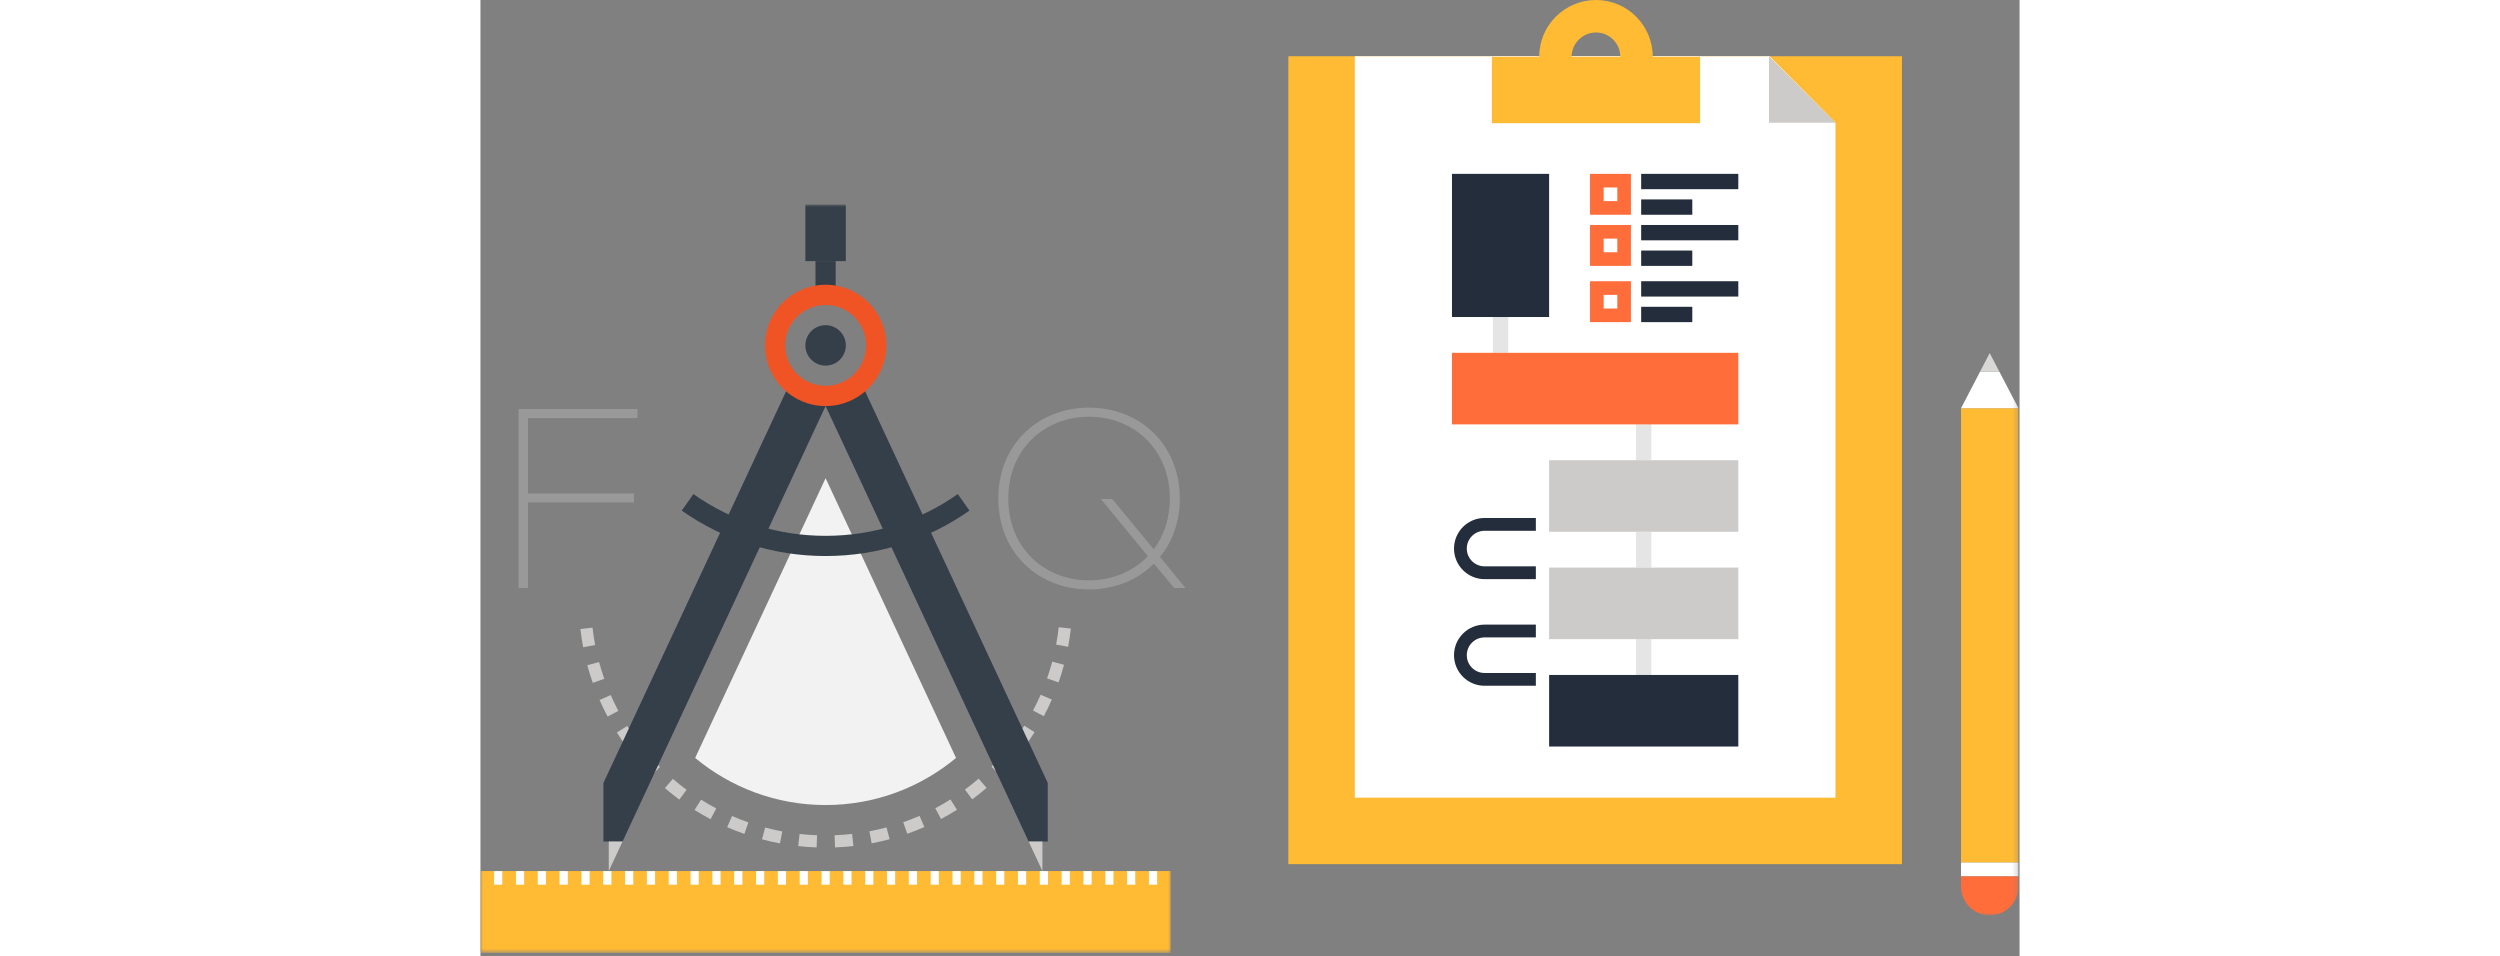 
<svg width="502px" height="192px" viewBox="0 0 301 187" version="1.1" xmlns="http://www.w3.org/2000/svg" xmlns:xlink="http://www.w3.org/1999/xlink">
    <rect x="0" y="0" width="301" height="187" fill="#808080" stroke="none"/>
    <!-- Generator: Sketch 46.1 (44463) - http://www.bohemiancoding.com/sketch -->
    <desc>Created with Sketch.</desc>
    <defs>
        <polygon id="path-1" points="0 146.355 135 146.355 135 0 0 0"></polygon>
        <polygon id="path-3" points="0 179 142.786 179 142.786 0 49 0 0 0"></polygon>
    </defs>
    <g id="Symbols" stroke="none" stroke-width="1" fill="none" fill-rule="evenodd">
        <g id="faq-nbg">
            <g id="Page-1" transform="translate(0, 40)">
                <path d="M114.928,86.496 L112.585,86.056 C112.796,84.935 112.967,83.795 113.093,82.665 L115.464,82.931 C115.33,84.118 115.151,85.317 114.928,86.496 Z M20.089,86.587 C19.865,85.415 19.683,84.216 19.548,83.021 L21.917,82.751 C22.046,83.888 22.22,85.026 22.432,86.14 L20.089,86.587 Z M113.063,93.461 L110.814,92.672 C111.187,91.605 111.528,90.504 111.824,89.397 L114.127,90.015 C113.815,91.179 113.456,92.339 113.063,93.461 Z M21.967,93.545 C21.569,92.418 21.209,91.258 20.897,90.1 L23.199,89.478 C23.495,90.58 23.838,91.682 24.215,92.753 L21.967,93.545 Z M110.175,100.07 L108.068,98.955 C108.604,97.941 109.106,96.903 109.56,95.864 L111.743,96.819 C111.267,97.911 110.739,99.006 110.175,100.07 Z M24.863,100.14 C24.301,99.083 23.772,97.993 23.291,96.896 L25.474,95.936 C25.931,96.979 26.434,98.016 26.968,99.019 L24.863,100.14 Z M106.333,106.169 L104.414,104.751 C105.094,103.833 105.743,102.881 106.349,101.922 L108.366,103.193 C107.73,104.201 107.047,105.202 106.333,106.169 Z M28.713,106.229 C28.001,105.27 27.315,104.271 26.675,103.258 L28.689,101.982 C29.299,102.946 29.951,103.896 30.628,104.808 L28.713,106.229 Z M101.628,111.63 L99.942,109.943 C100.744,109.141 101.529,108.295 102.275,107.432 L104.08,108.989 C103.296,109.897 102.471,110.787 101.628,111.63 Z M33.425,111.681 C32.579,110.838 31.753,109.951 30.968,109.045 L32.771,107.484 C33.518,108.347 34.304,109.191 35.109,109.993 L33.425,111.681 Z M96.168,116.334 L94.752,114.415 C95.662,113.742 96.563,113.022 97.428,112.277 L98.986,114.084 C98.075,114.869 97.127,115.626 96.168,116.334 Z M38.894,116.378 C37.932,115.67 36.982,114.913 36.072,114.131 L37.625,112.321 C38.491,113.066 39.394,113.784 40.308,114.459 L38.894,116.378 Z M90.07,120.174 L88.953,118.066 C89.958,117.533 90.956,116.956 91.918,116.35 L93.19,118.367 C92.178,119.005 91.127,119.612 90.07,120.174 Z M45.001,120.211 C43.949,119.657 42.898,119.052 41.876,118.411 L43.142,116.39 C44.114,117 45.114,117.575 46.114,118.101 L45.001,120.211 Z M83.472,123.059 L82.685,120.808 C83.752,120.434 84.824,120.014 85.87,119.557 L86.825,121.741 C85.725,122.224 84.597,122.666 83.472,123.059 Z M51.615,123.09 C50.495,122.698 49.364,122.258 48.255,121.776 L49.202,119.587 C50.259,120.046 51.334,120.465 52.399,120.838 L51.615,123.09 Z M76.509,124.927 L76.064,122.584 C77.19,122.37 78.315,122.113 79.407,121.82 L80.025,124.123 C78.875,124.431 77.692,124.701 76.509,124.927 Z M58.581,124.943 C57.395,124.72 56.212,124.454 55.063,124.146 L55.676,121.844 C56.768,122.133 57.892,122.389 59.018,122.598 L58.581,124.943 Z M69.348,125.73 L69.257,123.348 C70.405,123.304 71.556,123.218 72.677,123.092 L72.943,125.463 C71.763,125.593 70.553,125.684 69.348,125.73 Z M65.742,125.732 C64.548,125.69 63.338,125.602 62.147,125.472 L62.409,123.101 C63.541,123.226 64.691,123.31 65.827,123.35 L65.742,125.732 Z" id="Fill-1" fill="#CCCBCA"></path>
                <path d="M41.988,108.229 C48.908,113.979 57.8,117.442 67.5,117.442 C77.2,117.442 86.09,113.981 93.01,108.229 L67.499,53.517 L41.988,108.229 Z" id="Fill-3" fill="#F2F2F2"></path>
                <mask id="mask-2" fill="white">
                    <use xlink:href="#path-1"></use>
                </mask>
                <g id="Clip-6"></g>
                <polygon id="Fill-5" fill="#353F49" mask="url(#mask-2)" points="65.522 17.666 69.473 17.666 69.473 11.064 65.522 11.064"></polygon>
                <path d="M67.5,68.743 C57.357,68.743 47.63,65.671 39.37,59.858 L41.643,56.628 C49.234,61.97 58.175,64.794 67.5,64.794 C76.825,64.794 85.767,61.97 93.357,56.628 L95.63,59.858 C87.371,65.671 77.644,68.743 67.5,68.743" id="Fill-7" fill="#353F49" mask="url(#mask-2)"></path>
                <polygon id="Fill-8" fill="#353F49" mask="url(#mask-2)" points="67.499 39.412 27.791 124.573 24.055 124.573 24.055 113.115 60.048 35.937"></polygon>
                <polygon id="Fill-9" fill="#CCCBCA" mask="url(#mask-2)" points="27.791 124.573 25.093 130.355 25.093 124.573"></polygon>
                <polygon id="Fill-10" fill="#353F49" mask="url(#mask-2)" points="67.499 39.412 107.21 124.573 110.944 124.573 110.944 113.115 74.952 35.937"></polygon>
                <polygon id="Fill-11" fill="#CCCBCA" mask="url(#mask-2)" points="107.21 124.573 109.906 130.355 109.906 124.573"></polygon>
                <path d="M67.499,35.458 C63.134,35.458 59.589,31.912 59.589,27.547 C59.589,23.182 63.134,19.645 67.499,19.645 C71.864,19.645 75.411,23.182 75.411,27.547 C75.411,31.912 71.864,35.458 67.499,35.458 M67.499,15.69 C60.951,15.69 55.64,20.998 55.64,27.547 C55.64,34.097 60.951,39.412 67.499,39.412 C74.049,39.412 79.365,34.097 79.365,27.547 C79.365,20.998 74.049,15.69 67.499,15.69" id="Fill-12" fill="#F05424" mask="url(#mask-2)"></path>
                <path d="M67.499,31.504 C65.315,31.504 63.544,29.733 63.544,27.547 C63.544,25.366 65.315,23.598 67.499,23.598 C69.684,23.598 71.456,25.366 71.456,27.547 C71.456,29.733 69.684,31.504 67.499,31.504" id="Fill-13" fill="#353F49" mask="url(#mask-2)"></path>
                <polygon id="Fill-14" fill="#353F49" mask="url(#mask-2)" points="63.545 11.064 71.456 11.064 71.456 0 63.545 0"></polygon>
                <polygon id="Fill-15" fill="#FFBB33" mask="url(#mask-2)" points="0 146.355 135 146.355 135 130.355 0 130.355"></polygon>
                <polygon id="Fill-16" fill="#FFFFFF" mask="url(#mask-2)" points="2.663 133.025 4.266 133.025 4.266 130.355 2.663 130.355"></polygon>
                <polygon id="Fill-17" fill="#FFFFFF" mask="url(#mask-2)" points="6.939 133.025 8.541 133.025 8.541 130.355 6.939 130.355"></polygon>
                <polygon id="Fill-18" fill="#FFFFFF" mask="url(#mask-2)" points="11.204 133.025 12.804 133.025 12.804 130.355 11.204 130.355"></polygon>
                <polygon id="Fill-19" fill="#FFFFFF" mask="url(#mask-2)" points="15.468 133.025 17.082 133.025 17.082 130.355 15.468 130.355"></polygon>
                <polygon id="Fill-20" fill="#FFFFFF" mask="url(#mask-2)" points="19.743 133.025 21.346 133.025 21.346 130.355 19.743 130.355"></polygon>
                <polygon id="Fill-21" fill="#FFFFFF" mask="url(#mask-2)" points="24.008 133.025 25.611 133.025 25.611 130.355 24.008 130.355"></polygon>
                <polygon id="Fill-22" fill="#FFFFFF" mask="url(#mask-2)" points="28.276 133.025 29.886 133.025 29.886 130.355 28.276 130.355"></polygon>
                <polygon id="Fill-23" fill="#FFFFFF" mask="url(#mask-2)" points="32.549 133.025 34.15 133.025 34.15 130.355 32.549 130.355"></polygon>
                <polygon id="Fill-24" fill="#FFFFFF" mask="url(#mask-2)" points="36.815 133.025 38.414 133.025 38.414 130.355 36.815 130.355"></polygon>
                <polygon id="Fill-25" fill="#FFFFFF" mask="url(#mask-2)" points="41.09 133.025 42.691 133.025 42.691 130.355 41.09 130.355"></polygon>
                <polygon id="Fill-26" fill="#FFFFFF" mask="url(#mask-2)" points="45.355 133.025 46.954 133.025 46.954 130.355 45.355 130.355"></polygon>
                <polygon id="Fill-27" fill="#FFFFFF" mask="url(#mask-2)" points="49.618 133.025 51.23 133.025 51.23 130.355 49.618 130.355"></polygon>
                <polygon id="Fill-28" fill="#FFFFFF" mask="url(#mask-2)" points="53.896 133.025 55.497 133.025 55.497 130.355 53.896 130.355"></polygon>
                <polygon id="Fill-29" fill="#FFFFFF" mask="url(#mask-2)" points="58.158 133.025 59.76 133.025 59.76 130.355 58.158 130.355"></polygon>
                <polygon id="Fill-30" fill="#FFFFFF" mask="url(#mask-2)" points="62.434 133.025 64.035 133.025 64.035 130.355 62.434 130.355"></polygon>
                <polygon id="Fill-31" fill="#FFFFFF" mask="url(#mask-2)" points="66.699 133.025 68.301 133.025 68.301 130.355 66.699 130.355"></polygon>
                <polygon id="Fill-32" fill="#FFFFFF" mask="url(#mask-2)" points="70.966 133.025 72.569 133.025 72.569 130.355 70.966 130.355"></polygon>
                <polygon id="Fill-33" fill="#FFFFFF" mask="url(#mask-2)" points="75.238 133.025 76.842 133.025 76.842 130.355 75.238 130.355"></polygon>
                <polygon id="Fill-34" fill="#FFFFFF" mask="url(#mask-2)" points="79.504 133.025 81.105 133.025 81.105 130.355 79.504 130.355"></polygon>
                <polygon id="Fill-35" fill="#FFFFFF" mask="url(#mask-2)" points="83.771 133.025 85.381 133.025 85.381 130.355 83.771 130.355"></polygon>
                <polygon id="Fill-36" fill="#FFFFFF" mask="url(#mask-2)" points="88.047 133.025 89.645 133.025 89.645 130.355 88.047 130.355"></polygon>
                <polygon id="Fill-37" fill="#FFFFFF" mask="url(#mask-2)" points="92.309 133.025 93.912 133.025 93.912 130.355 92.309 130.355"></polygon>
                <polygon id="Fill-38" fill="#FFFFFF" mask="url(#mask-2)" points="96.584 133.025 98.184 133.025 98.184 130.355 96.584 130.355"></polygon>
                <polygon id="Fill-39" fill="#FFFFFF" mask="url(#mask-2)" points="100.85 133.025 102.451 133.025 102.451 130.355 100.85 130.355"></polygon>
                <polygon id="Fill-40" fill="#FFFFFF" mask="url(#mask-2)" points="105.115 133.025 106.722 133.025 106.722 130.355 105.115 130.355"></polygon>
                <polygon id="Fill-41" fill="#FFFFFF" mask="url(#mask-2)" points="109.39 133.025 110.991 133.025 110.991 130.355 109.39 130.355"></polygon>
                <polygon id="Fill-42" fill="#FFFFFF" mask="url(#mask-2)" points="113.654 133.025 115.255 133.025 115.255 130.355 113.654 130.355"></polygon>
                <polygon id="Fill-43" fill="#FFFFFF" mask="url(#mask-2)" points="117.924 133.025 119.531 133.025 119.531 130.355 117.924 130.355"></polygon>
                <polygon id="Fill-44" fill="#FFFFFF" mask="url(#mask-2)" points="122.195 133.025 123.797 133.025 123.797 130.355 122.195 130.355"></polygon>
                <polygon id="Fill-45" fill="#FFFFFF" mask="url(#mask-2)" points="126.459 133.025 128.062 133.025 128.062 130.355 126.459 130.355"></polygon>
                <polygon id="Fill-46" fill="#FFFFFF" mask="url(#mask-2)" points="130.734 133.025 132.336 133.025 132.336 130.355 130.734 130.355"></polygon>
            </g>
            <g id="Page-1" transform="translate(158, 0)">
                <polygon id="Fill-1" fill="#FFBB33" points="0 169 120 169 120 11 0 11"></polygon>
                <polygon id="Fill-2" fill="#FFFFFF" points="107 24.016 107 156 13 156 13 11 94.106 11"></polygon>
                <polygon id="Fill-3" fill="#CCCBCA" points="107 24 94 24 94 11"></polygon>
                <polygon id="Fill-4" fill="#E6E5E5" points="40 69 43 69 43 62 40 62"></polygon>
                <polygon id="Fill-5" fill="#E6E5E5" points="68 90 71 90 71 83 68 83"></polygon>
                <polygon id="Fill-6" fill="#E6E5E5" points="68 111 71 111 71 104 68 104"></polygon>
                <polygon id="Fill-7" fill="#E6E5E5" points="68 132 71 132 71 125 68 125"></polygon>
                <polygon id="Fill-8" fill="#FF6D3B" points="32 83 88 83 88 69 32 69"></polygon>
                <polygon id="Fill-9" fill="#242D3C" points="32 62 51 62 51 34 32 34"></polygon>
                <polygon id="Fill-10" fill="#CCCBCA" points="51 104 88 104 88 90 51 90"></polygon>
                <polygon id="Fill-11" fill="#CCCBCA" points="51 125 88 125 88 111 51 111"></polygon>
                <polygon id="Fill-12" fill="#242D3C" points="51 146 88 146 88 132 51 132"></polygon>
                <polygon id="Fill-13" fill="#242D3C" points="69 37 88 37 88 34 69 34"></polygon>
                <polygon id="Fill-14" fill="#242D3C" points="69 42 79 42 79 39 69 39"></polygon>
                <path d="M61.665,39.333 L64.336,39.333 L64.336,36.666 L61.665,36.666 L61.665,39.333 Z M59,42 L67,42 L67,34 L59,34 L59,42 Z" id="Fill-15" fill="#FF6D3B"></path>
                <polygon id="Fill-16" fill="#242D3C" points="69 47 88 47 88 44 69 44"></polygon>
                <polygon id="Fill-17" fill="#242D3C" points="69 52 79 52 79 49 69 49"></polygon>
                <path d="M61.665,49.334 L64.336,49.334 L64.336,46.666 L61.665,46.666 L61.665,49.334 Z M59,52 L67,52 L67,44 L59,44 L59,52 Z" id="Fill-18" fill="#FF6D3B"></path>
                <polygon id="Fill-19" fill="#242D3C" points="69 58 88 58 88 55 69 55"></polygon>
                <polygon id="Fill-20" fill="#242D3C" points="69 63 79 63 79 60 69 60"></polygon>
                <path d="M61.665,60.336 L64.336,60.336 L64.336,57.668 L61.665,57.668 L61.665,60.336 Z M59,63 L67,63 L67,55 L59,55 L59,63 Z" id="Fill-21" fill="#FF6D3B"></path>
                <g id="Group-34">
                    <path d="M48.404,110.757 L38.369,110.757 C36.452,110.757 34.898,109.201 34.898,107.281 C34.898,105.365 36.452,103.808 38.369,103.808 L48.404,103.808 L48.404,101.301 L38.369,101.301 C35.076,101.301 32.399,103.986 32.399,107.281 C32.399,110.579 35.076,113.263 38.369,113.263 L48.404,113.263 L48.404,110.757 Z" id="Fill-22" fill="#242D3C"></path>
                    <path d="M48.404,131.613 L38.369,131.613 C36.452,131.613 34.898,130.057 34.898,128.137 C34.898,126.217 36.452,124.66 38.369,124.66 L48.404,124.66 L48.404,122.158 L38.369,122.158 C35.076,122.158 32.399,124.838 32.399,128.137 C32.399,131.436 35.076,134.116 38.369,134.116 L48.404,134.116 L48.404,131.613 Z" id="Fill-24" fill="#242D3C"></path>
                    <path d="M55.4,11.121 C55.4,8.492 57.54,6.352 60.167,6.352 C62.79,6.352 64.924,8.492 64.924,11.121 L55.4,11.121 Z M71.268,11.121 C71.268,4.975 66.297,0 60.167,0 C54.029,0 49.057,4.975 49.057,11.121 L39.801,11.121 L39.801,24.096 L80.522,24.096 L80.522,11.121 L71.268,11.121 Z" id="Fill-26" fill="#FFBB33"></path>
                    <mask id="mask-4" fill="white">
                        <use xlink:href="#path-3"></use>
                    </mask>
                    <g id="Clip-29"></g>
                    <polygon id="Fill-28" fill="#FFBB33" mask="url(#mask-4)" points="131.558 168.692 142.784 168.692 142.784 79.835 131.558 79.835"></polygon>
                    <polygon id="Fill-30" fill="#FFFFFF" mask="url(#mask-4)" points="131.558 171.391 142.784 171.391 142.784 168.688 131.558 168.688"></polygon>
                    <path d="M142.786,171.396 L142.786,173.383 C142.786,176.487 140.276,179 137.179,179 C134.073,179 131.559,176.487 131.559,173.383 L131.559,171.396 L142.786,171.396 Z" id="Fill-31" fill="#FF6D3B" mask="url(#mask-4)"></path>
                    <polygon id="Fill-32" fill="#FFFFFF" mask="url(#mask-4)" points="142.784 79.835 139.032 72.644 135.299 72.644 131.559 79.835"></polygon>
                    <polygon id="Fill-33" fill="#D9D8D7" mask="url(#mask-4)" points="139.032 72.644 137.161 69.049 135.299 72.644"></polygon>
                </g>
            </g>
            <path d="M119.025,79.725 C129,79.725 136.775,86.95 136.775,97.5 C136.775,102.025 135.35,105.925 132.9,108.9 L137.875,115 L135.675,115 L131.7,110.225 C128.525,113.45 124.025,115.275 119.025,115.275 C109.05,115.275 101.275,108.05 101.275,97.5 C101.275,86.95 109.05,79.725 119.025,79.725 Z M119.025,81.5 C110.2,81.5 103.225,87.925 103.225,97.5 C103.225,107.075 110.2,113.5 119.025,113.5 C123.575,113.5 127.65,111.775 130.525,108.775 L121.325,97.575 L123.55,97.575 L131.675,107.425 C133.65,104.775 134.825,101.4 134.825,97.5 C134.825,87.925 127.825,81.5 119.025,81.5 Z" id="Q" fill-opacity="0.2" fill="#FFFFFF"></path>
            <polygon id="F" fill-opacity="0.2" fill="#FFFFFF" points="30.025 96.5 9.3 96.5 9.3 81.775 30.7 81.775 30.7 80 7.45 80 7.45 115 9.3 115 9.3 98.25 30.025 98.25"></polygon>
        </g>
    </g>
</svg>